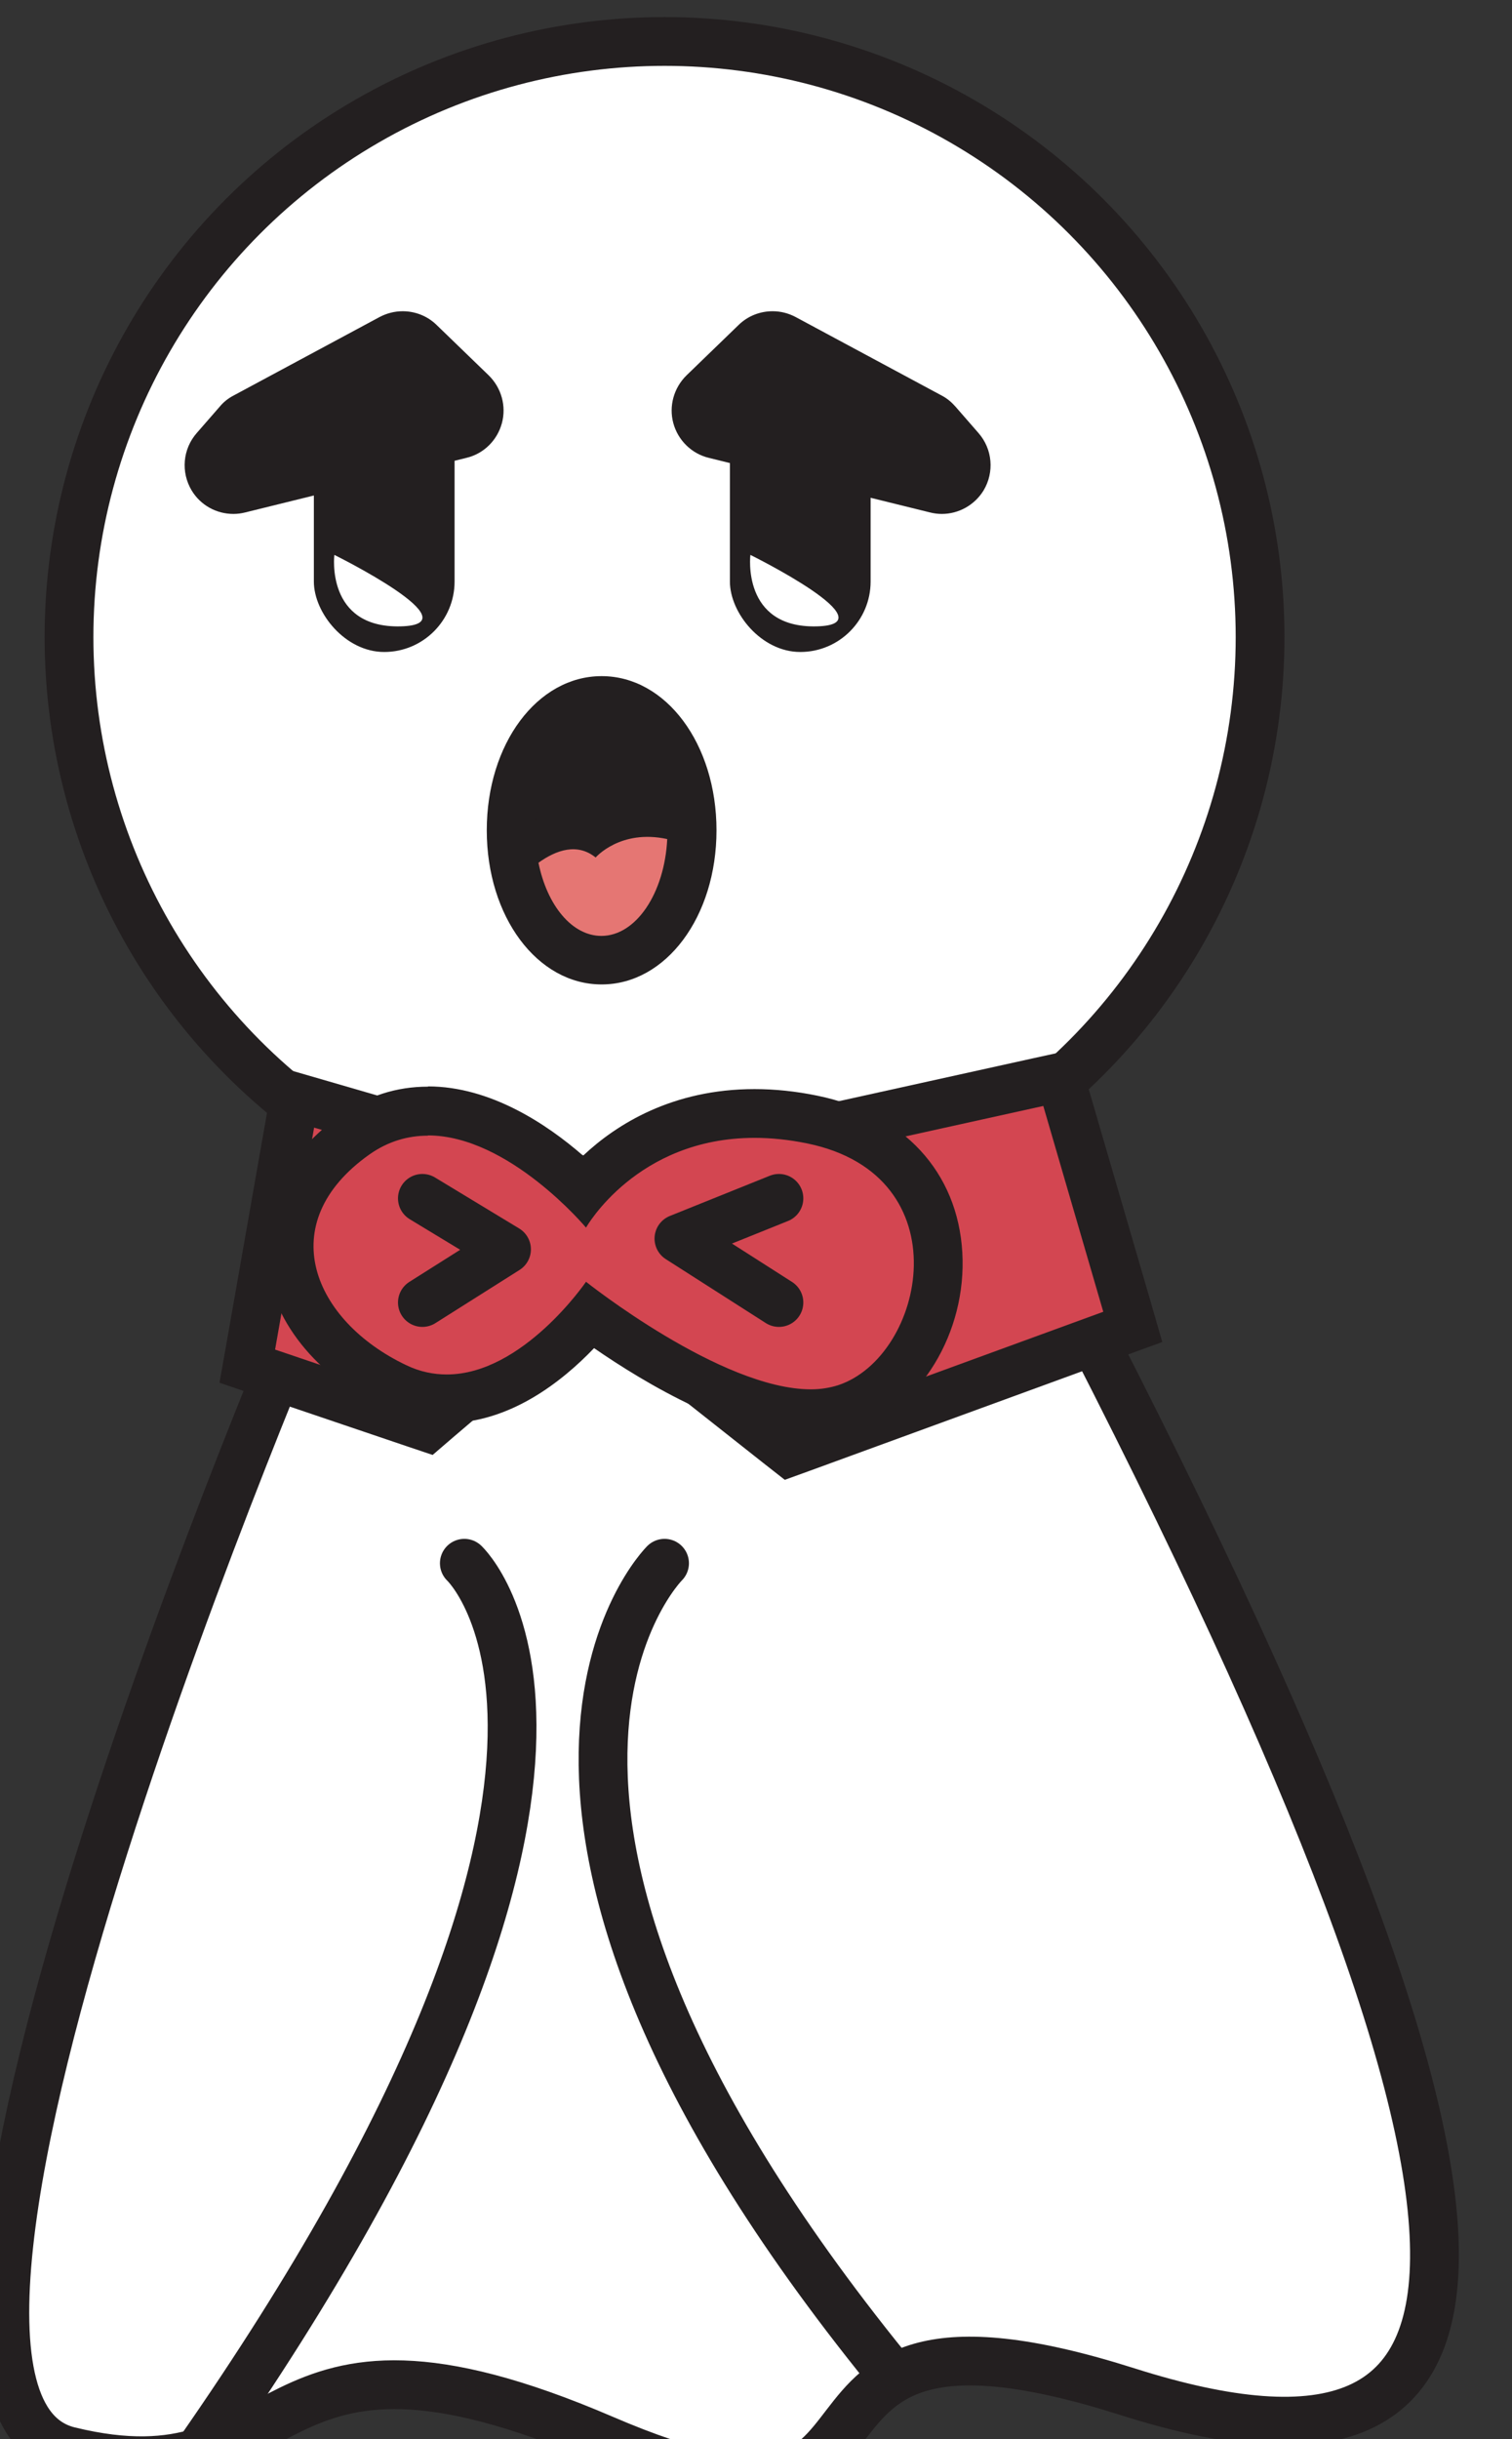 <?xml version="1.0" encoding="UTF-8"?>
<svg id="Layer_1" data-name="Layer 1" xmlns="http://www.w3.org/2000/svg" viewBox="0 0 62 100">
  <rect x="0" y="0" width="62" height="100" fill="#333333" stroke="none"/>
  <defs>
    <style>
      .cls-1, .cls-2 {
        stroke-miterlimit: 10;
      }

      .cls-1, .cls-2, .cls-3 {
        stroke: #231f20;
        stroke-width: 2px;
      }

      .cls-1, .cls-2, .cls-4 {
        fill: #fff;
      }

      .cls-2, .cls-3 {
        stroke-linecap: round;
      }

      .cls-5 {
        fill: #d34651;
      }

      .cls-5, .cls-6, .cls-4, .cls-7 {
        stroke-width: 0px;
      }

      .cls-6 {
        fill: #e57673;
      }

      .cls-3 {
        fill: none;
        stroke-linejoin: round;
      }

      .cls-7 {
        fill: #231f20;
      }
    </style>
  </defs>
  <g>
    <path class="cls-1" d="M12.87,52.67S-6.74,98.15,2.83,100.49s7.38-6.73,21.9-.49c14.52,6.25,4.89-7.22,21.49-1.95,16.59,5.27,18.11-5.95-3.36-46.94,0,0-18.58-25.47-29.98,1.56Z"/>
    <path class="cls-2" d="M19.04,64.09s8.8,8.19-10.91,36.47"/>
    <path class="cls-2" d="M27.25,64.09s-9.77,9.7,9.14,33.04"/>
  </g>
  <circle class="cls-1" cx="27.25" cy="26.12" r="24.42"/>
  <g>
    <rect class="cls-7" x="12.87" y="15.16" width="5.77" height="11.57" rx="2.89" ry="2.89"/>
    <g>
      <path class="cls-7" d="M9.57,20.07c-.34,0-.67-.18-.85-.48-.23-.37-.18-.85.1-1.18l.95-1.09c.08-.09.17-.16.28-.22l5.99-3.22c.15-.08.31-.12.47-.12.25,0,.51.1.7.28l2.14,2.07c.26.25.36.63.27.98s-.37.62-.73.71l-9.08,2.24c-.08.02-.16.03-.24.03Z"/>
      <path class="cls-7" d="M16.51,14.76l2.14,2.07-9.08,2.24.95-1.09,5.99-3.22M16.51,12.76c-.32,0-.65.08-.95.24l-5.99,3.22c-.21.11-.4.26-.55.44l-.95,1.09c-.58.66-.66,1.61-.21,2.36.37.61,1.02.96,1.71.96.16,0,.32-.02.48-.06l9.08-2.24c.71-.17,1.26-.72,1.45-1.42.19-.7-.02-1.45-.54-1.96l-2.14-2.07c-.38-.37-.88-.56-1.39-.56h0Z"/>
    </g>
    <path class="cls-4" d="M13.71,22.75s-.37,3,2.71,2.93-2.71-2.93-2.71-2.93Z"/>
    <rect class="cls-7" x="29.93" y="15.16" width="5.77" height="11.57" rx="2.89" ry="2.89"/>
    <g>
      <path class="cls-7" d="M38.62,20.07c-.08,0-.16,0-.24-.03l-9.08-2.24c-.35-.09-.63-.36-.73-.71s0-.73.27-.98l2.14-2.07c.19-.19.44-.28.7-.28.16,0,.32.04.47.12l5.99,3.22c.1.06.2.13.28.22l.95,1.09c.29.33.33.81.1,1.18-.18.3-.51.48-.85.48Z"/>
      <path class="cls-7" d="M31.68,14.76l5.99,3.22.95,1.09-9.08-2.24,2.14-2.07M31.68,12.76c-.51,0-1.01.19-1.39.56l-2.14,2.07c-.52.51-.73,1.26-.54,1.96.19.7.75,1.25,1.45,1.42l9.08,2.24c.16.04.32.06.48.06.69,0,1.34-.36,1.71-.96.45-.75.37-1.7-.21-2.36l-.95-1.09c-.16-.18-.34-.33-.55-.44l-5.99-3.22c-.3-.16-.62-.24-.95-.24h0Z"/>
    </g>
    <path class="cls-4" d="M30.77,22.75s-.37,3,2.71,2.93-2.71-2.93-2.71-2.93Z"/>
  </g>
  <g>
    <polygon class="cls-5" points="24.06 52.97 17.54 58.51 10.14 56.01 12.08 44.96 24.07 48.45 43.48 44.16 46.46 54.4 32.38 59.54 24.06 52.97"/>
    <path class="cls-7" d="M42.78,45.34l2.46,8.44-12.67,4.63-8.53-6.74-6.71,5.71-6.05-2.05,1.6-9.1,11.16,3.25,18.75-4.14M44.18,42.99l-1.83.4-18.25,4.03-10.67-3.1-2.14-.62-.39,2.2-1.6,9.1-.3,1.69,1.62.55,6.05,2.05,1.07.36.86-.74,5.46-4.65,7.24,5.72.88.69,1.05-.38,12.67-4.63,1.76-.64-.52-1.8-2.46-8.44-.52-1.8h0Z"/>
  </g>
  <g>
    <path class="cls-5" d="M33.25,57.95c-3.15,0-7.3-2.76-9.04-4.02-1.04,1.23-3.25,3.4-5.89,3.4-.72,0-1.42-.16-2.08-.48-2.5-1.19-4.17-3.25-4.36-5.38-.16-1.87.8-3.63,2.7-4.98.9-.64,1.9-.96,2.98-.96,2.66,0,5.13,2.01,6.39,3.23,1.08-1.24,3.33-3.13,7-3.13.76,0,1.56.08,2.37.25,3.06.63,4.99,2.69,5.15,5.51.16,2.8-1.5,5.57-3.78,6.32-.44.14-.92.22-1.44.22Z"/>
    <path class="cls-7" d="M17.55,46.55c3.32,0,6.48,3.78,6.48,3.78,0,0,2.07-3.68,6.91-3.68.67,0,1.39.07,2.17.23,6.39,1.32,4.82,8.73,1.26,9.91-.35.11-.72.17-1.12.17-3.69,0-9.22-4.41-9.22-4.41,0,0-2.59,3.8-5.71,3.8-.54,0-1.1-.11-1.66-.38-3.81-1.81-5.51-5.81-1.51-8.64.78-.55,1.59-.77,2.4-.77M17.55,44.55h0c-1.29,0-2.48.38-3.55,1.14-2.2,1.56-3.31,3.65-3.12,5.88.22,2.52,2.06,4.84,4.93,6.2.8.38,1.65.57,2.51.57,2.59,0,4.74-1.71,6.04-3.07,2.1,1.45,5.83,3.68,8.89,3.68.62,0,1.21-.09,1.75-.27,2.73-.9,4.65-4.05,4.46-7.33-.19-3.3-2.41-5.71-5.95-6.43-.87-.18-1.74-.27-2.57-.27-3.36,0-5.66,1.44-7.03,2.73-1.48-1.29-3.8-2.84-6.36-2.84h0Z"/>
  </g>
  <polyline class="cls-3" points="17.32 49.13 20.77 51.22 17.32 53.4"/>
  <polyline class="cls-3" points="31.94 49.13 27.84 50.78 31.94 53.4"/>
  <g>
    <path class="cls-7" d="M24.67,39.37c-2.08,0-3.71-2.34-3.71-5.32s1.63-5.32,3.71-5.32,3.71,2.34,3.71,5.32-1.63,5.32-3.71,5.32Z"/>
    <path class="cls-7" d="M24.67,29.72c1.5,0,2.71,1.94,2.71,4.32s-1.22,4.32-2.71,4.32-2.71-1.94-2.71-4.32,1.22-4.32,2.71-4.32M24.67,27.72c-2.64,0-4.71,2.78-4.71,6.32s2.07,6.32,4.71,6.32,4.71-2.78,4.71-6.32-2.07-6.32-4.71-6.32h0Z"/>
  </g>
  <path class="cls-6" d="M24.43,35.16c-.75-.61-1.61-.32-2.35.21.35,1.74,1.37,3,2.58,3,1.42,0,2.59-1.75,2.7-3.97-1.93-.42-2.94.76-2.94.76Z"/>
</svg>